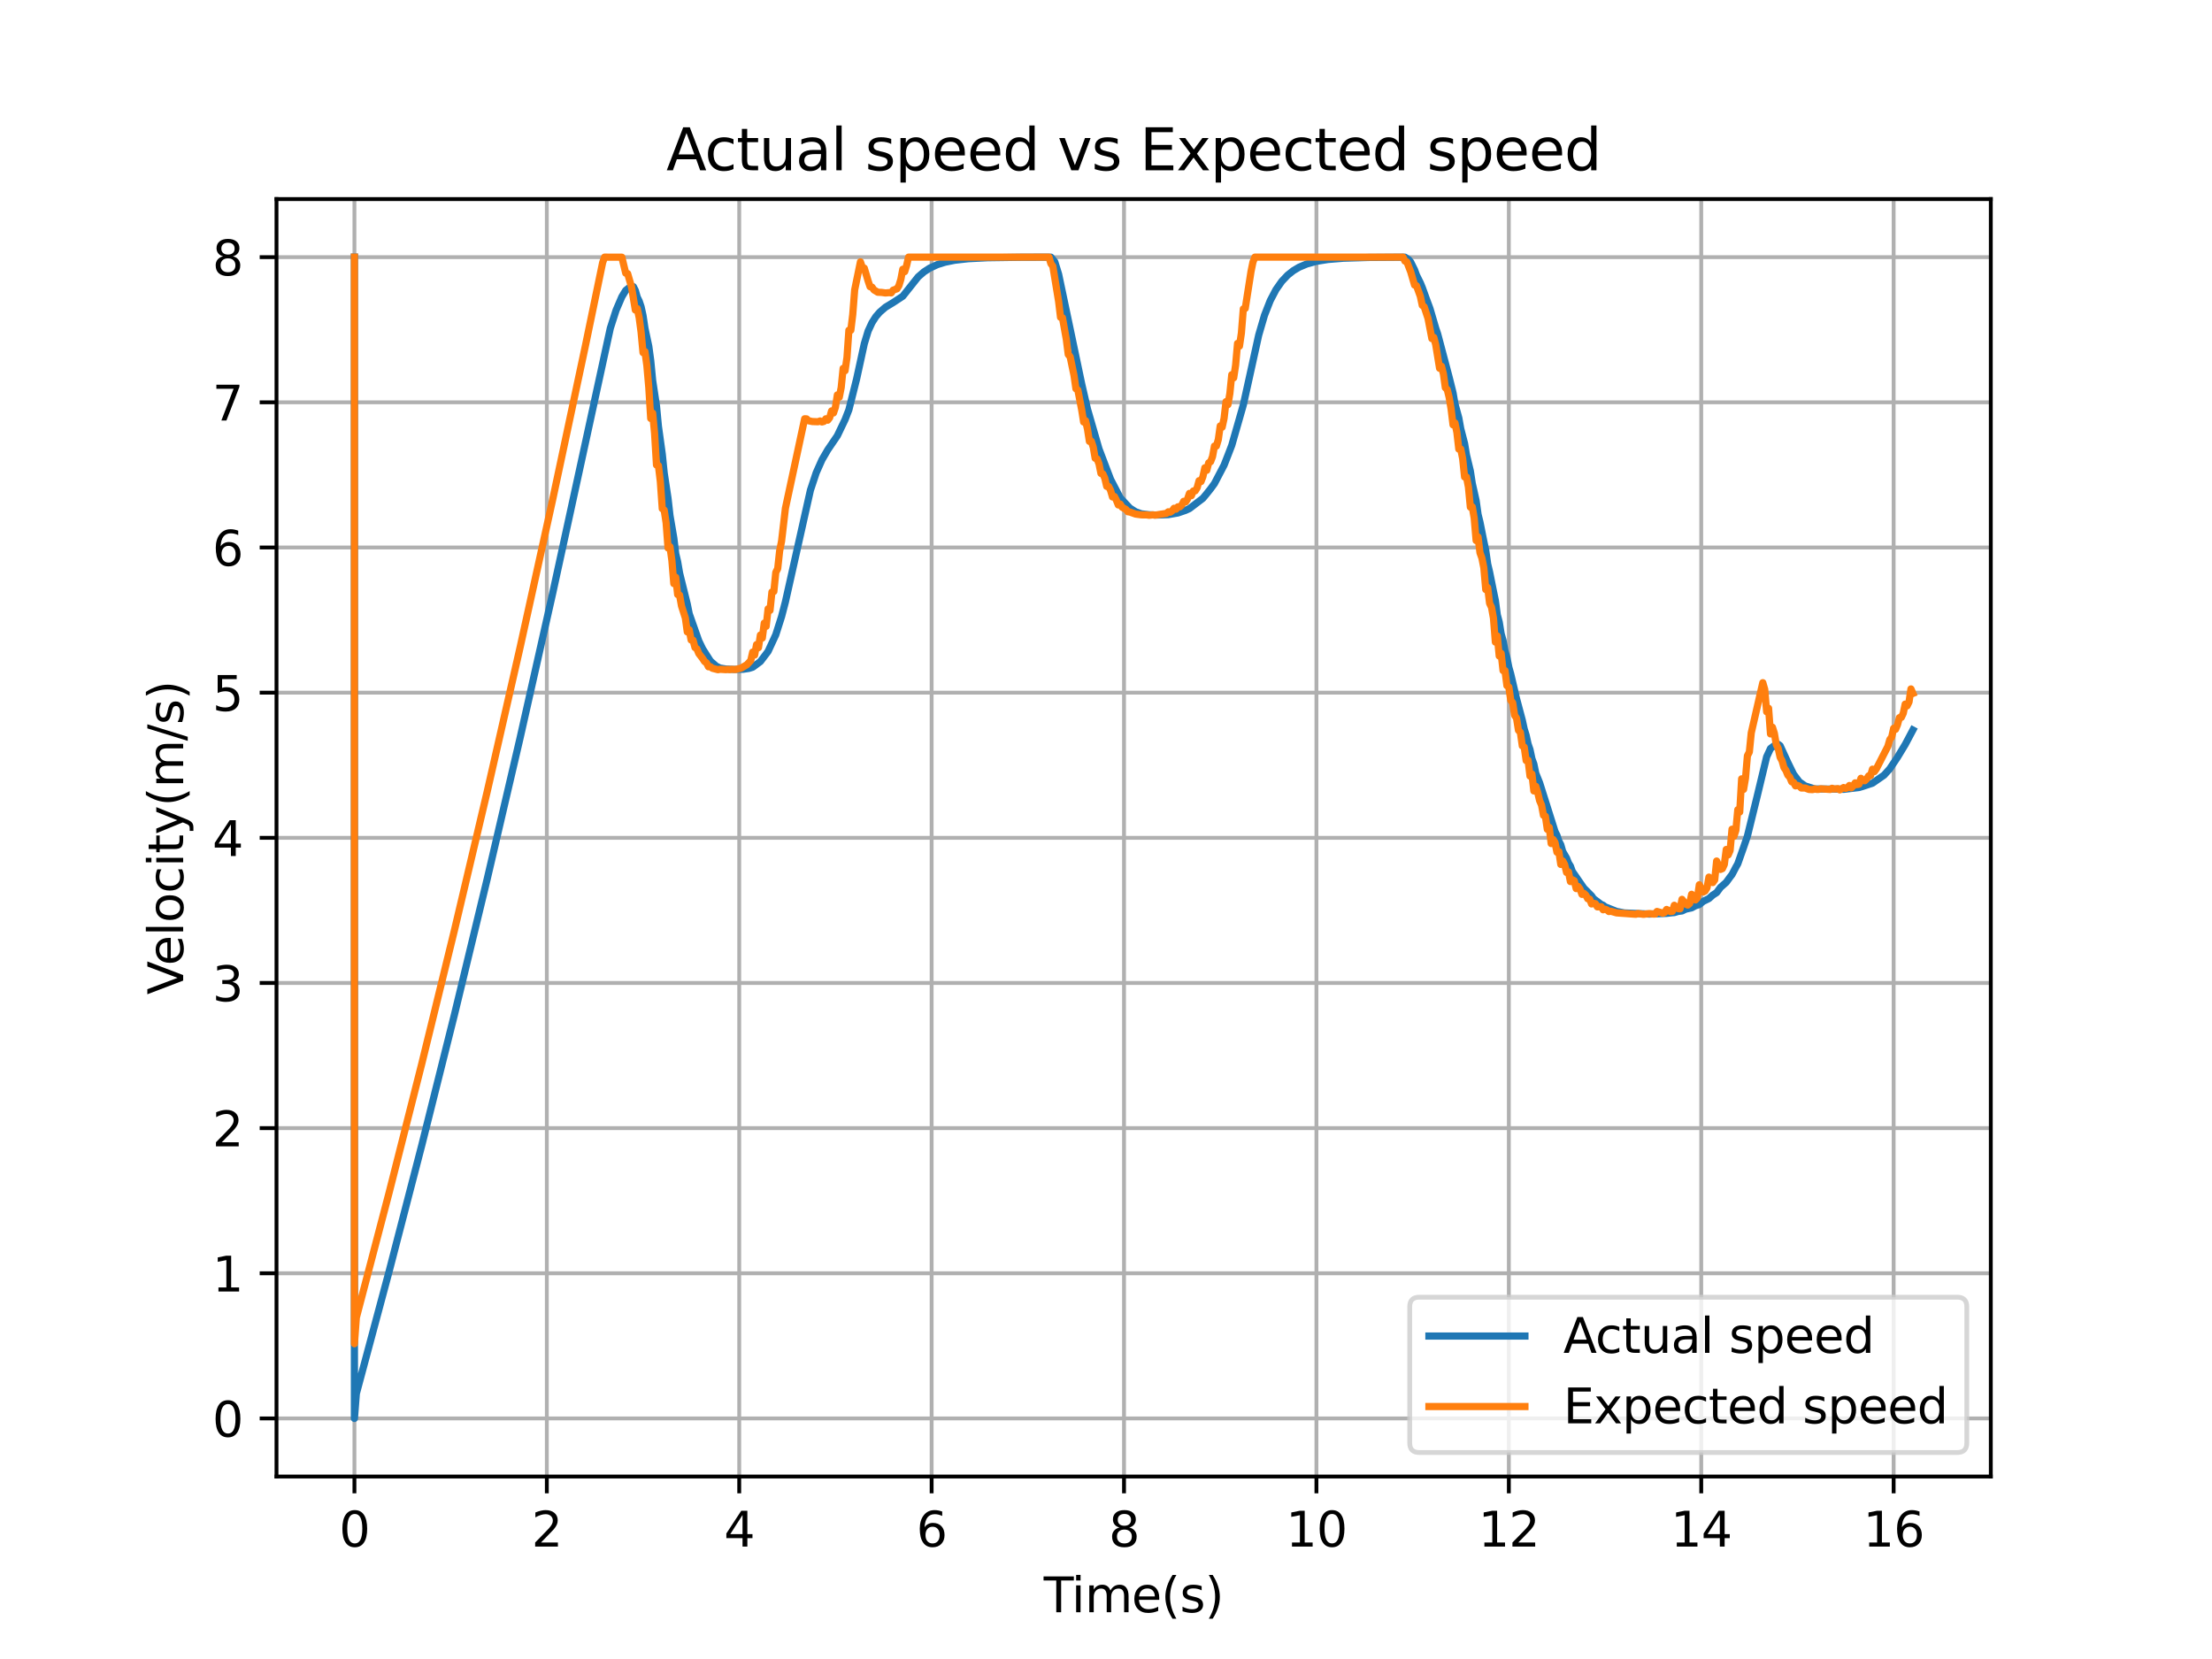 <?xml version="1.0" encoding="utf-8" standalone="no"?>
<!DOCTYPE svg PUBLIC "-//W3C//DTD SVG 1.1//EN"
  "http://www.w3.org/Graphics/SVG/1.1/DTD/svg11.dtd">
<svg xmlns:xlink="http://www.w3.org/1999/xlink" width="460.8pt" height="345.6pt" viewBox="0 0 460.8 345.6" xmlns="http://www.w3.org/2000/svg" version="1.1">
 <defs>
  <style type="text/css">*{stroke-linejoin: round; stroke-linecap: butt}</style>
 </defs>
 <g id="figure_1">
  <g id="patch_1">
   <path d="M 0 345.6 
L 460.8 345.6 
L 460.8 0 
L 0 0 
z
" style="fill: #ffffff"/>
  </g>
  <g id="axes_1">
   <g id="patch_2">
    <path d="M 57.6 307.584 
L 414.72 307.584 
L 414.72 41.472 
L 57.6 41.472 
z
" style="fill: #ffffff"/>
   </g>
   <g id="matplotlib.axis_1">
    <g id="xtick_1">
     <g id="line2d_1">
      <path d="M 73.833 307.584 
L 73.833 41.472 
" clip-path="url(#p4fc148e9f3)" style="fill: none; stroke: #b0b0b0; stroke-width: 0.8; stroke-linecap: square"/>
     </g>
     <g id="line2d_2">
      <defs>
       <path id="m2424026650" d="M 0 0 
L 0 3.5 
" style="stroke: #000000; stroke-width: 0.8"/>
      </defs>
      <g>
       <use xlink:href="#m2424026650" x="73.833" y="307.584" style="stroke: #000000; stroke-width: 0.8"/>
      </g>
     </g>
     <g id="text_1">
      <!-- 0 -->
      <g transform="translate(70.651 322.182) scale(0.1 -0.1)">
       <defs>
        <path id="DejaVuSans-30" d="M 2034 4250 
Q 1547 4250 1301 3770 
Q 1056 3291 1056 2328 
Q 1056 1369 1301 889 
Q 1547 409 2034 409 
Q 2525 409 2770 889 
Q 3016 1369 3016 2328 
Q 3016 3291 2770 3770 
Q 2525 4250 2034 4250 
z
M 2034 4750 
Q 2819 4750 3233 4129 
Q 3647 3509 3647 2328 
Q 3647 1150 3233 529 
Q 2819 -91 2034 -91 
Q 1250 -91 836 529 
Q 422 1150 422 2328 
Q 422 3509 836 4129 
Q 1250 4750 2034 4750 
z
" transform="scale(0.016)"/>
       </defs>
       <use xlink:href="#DejaVuSans-30"/>
      </g>
     </g>
    </g>
    <g id="xtick_2">
     <g id="line2d_3">
      <path d="M 113.914 307.584 
L 113.914 41.472 
" clip-path="url(#p4fc148e9f3)" style="fill: none; stroke: #b0b0b0; stroke-width: 0.8; stroke-linecap: square"/>
     </g>
     <g id="line2d_4">
      <g>
       <use xlink:href="#m2424026650" x="113.914" y="307.584" style="stroke: #000000; stroke-width: 0.8"/>
      </g>
     </g>
     <g id="text_2">
      <!-- 2 -->
      <g transform="translate(110.732 322.182) scale(0.1 -0.1)">
       <defs>
        <path id="DejaVuSans-32" d="M 1228 531 
L 3431 531 
L 3431 0 
L 469 0 
L 469 531 
Q 828 903 1448 1529 
Q 2069 2156 2228 2338 
Q 2531 2678 2651 2914 
Q 2772 3150 2772 3378 
Q 2772 3750 2511 3984 
Q 2250 4219 1831 4219 
Q 1534 4219 1204 4116 
Q 875 4013 500 3803 
L 500 4441 
Q 881 4594 1212 4672 
Q 1544 4750 1819 4750 
Q 2544 4750 2975 4387 
Q 3406 4025 3406 3419 
Q 3406 3131 3298 2873 
Q 3191 2616 2906 2266 
Q 2828 2175 2409 1742 
Q 1991 1309 1228 531 
z
" transform="scale(0.016)"/>
       </defs>
       <use xlink:href="#DejaVuSans-32"/>
      </g>
     </g>
    </g>
    <g id="xtick_3">
     <g id="line2d_5">
      <path d="M 153.994 307.584 
L 153.994 41.472 
" clip-path="url(#p4fc148e9f3)" style="fill: none; stroke: #b0b0b0; stroke-width: 0.8; stroke-linecap: square"/>
     </g>
     <g id="line2d_6">
      <g>
       <use xlink:href="#m2424026650" x="153.994" y="307.584" style="stroke: #000000; stroke-width: 0.8"/>
      </g>
     </g>
     <g id="text_3">
      <!-- 4 -->
      <g transform="translate(150.813 322.182) scale(0.1 -0.1)">
       <defs>
        <path id="DejaVuSans-34" d="M 2419 4116 
L 825 1625 
L 2419 1625 
L 2419 4116 
z
M 2253 4666 
L 3047 4666 
L 3047 1625 
L 3713 1625 
L 3713 1100 
L 3047 1100 
L 3047 0 
L 2419 0 
L 2419 1100 
L 313 1100 
L 313 1709 
L 2253 4666 
z
" transform="scale(0.016)"/>
       </defs>
       <use xlink:href="#DejaVuSans-34"/>
      </g>
     </g>
    </g>
    <g id="xtick_4">
     <g id="line2d_7">
      <path d="M 194.075 307.584 
L 194.075 41.472 
" clip-path="url(#p4fc148e9f3)" style="fill: none; stroke: #b0b0b0; stroke-width: 0.8; stroke-linecap: square"/>
     </g>
     <g id="line2d_8">
      <g>
       <use xlink:href="#m2424026650" x="194.075" y="307.584" style="stroke: #000000; stroke-width: 0.8"/>
      </g>
     </g>
     <g id="text_4">
      <!-- 6 -->
      <g transform="translate(190.894 322.182) scale(0.1 -0.1)">
       <defs>
        <path id="DejaVuSans-36" d="M 2113 2584 
Q 1688 2584 1439 2293 
Q 1191 2003 1191 1497 
Q 1191 994 1439 701 
Q 1688 409 2113 409 
Q 2538 409 2786 701 
Q 3034 994 3034 1497 
Q 3034 2003 2786 2293 
Q 2538 2584 2113 2584 
z
M 3366 4563 
L 3366 3988 
Q 3128 4100 2886 4159 
Q 2644 4219 2406 4219 
Q 1781 4219 1451 3797 
Q 1122 3375 1075 2522 
Q 1259 2794 1537 2939 
Q 1816 3084 2150 3084 
Q 2853 3084 3261 2657 
Q 3669 2231 3669 1497 
Q 3669 778 3244 343 
Q 2819 -91 2113 -91 
Q 1303 -91 875 529 
Q 447 1150 447 2328 
Q 447 3434 972 4092 
Q 1497 4750 2381 4750 
Q 2619 4750 2861 4703 
Q 3103 4656 3366 4563 
z
" transform="scale(0.016)"/>
       </defs>
       <use xlink:href="#DejaVuSans-36"/>
      </g>
     </g>
    </g>
    <g id="xtick_5">
     <g id="line2d_9">
      <path d="M 234.156 307.584 
L 234.156 41.472 
" clip-path="url(#p4fc148e9f3)" style="fill: none; stroke: #b0b0b0; stroke-width: 0.8; stroke-linecap: square"/>
     </g>
     <g id="line2d_10">
      <g>
       <use xlink:href="#m2424026650" x="234.156" y="307.584" style="stroke: #000000; stroke-width: 0.8"/>
      </g>
     </g>
     <g id="text_5">
      <!-- 8 -->
      <g transform="translate(230.975 322.182) scale(0.1 -0.1)">
       <defs>
        <path id="DejaVuSans-38" d="M 2034 2216 
Q 1584 2216 1326 1975 
Q 1069 1734 1069 1313 
Q 1069 891 1326 650 
Q 1584 409 2034 409 
Q 2484 409 2743 651 
Q 3003 894 3003 1313 
Q 3003 1734 2745 1975 
Q 2488 2216 2034 2216 
z
M 1403 2484 
Q 997 2584 770 2862 
Q 544 3141 544 3541 
Q 544 4100 942 4425 
Q 1341 4750 2034 4750 
Q 2731 4750 3128 4425 
Q 3525 4100 3525 3541 
Q 3525 3141 3298 2862 
Q 3072 2584 2669 2484 
Q 3125 2378 3379 2068 
Q 3634 1759 3634 1313 
Q 3634 634 3220 271 
Q 2806 -91 2034 -91 
Q 1263 -91 848 271 
Q 434 634 434 1313 
Q 434 1759 690 2068 
Q 947 2378 1403 2484 
z
M 1172 3481 
Q 1172 3119 1398 2916 
Q 1625 2713 2034 2713 
Q 2441 2713 2670 2916 
Q 2900 3119 2900 3481 
Q 2900 3844 2670 4047 
Q 2441 4250 2034 4250 
Q 1625 4250 1398 4047 
Q 1172 3844 1172 3481 
z
" transform="scale(0.016)"/>
       </defs>
       <use xlink:href="#DejaVuSans-38"/>
      </g>
     </g>
    </g>
    <g id="xtick_6">
     <g id="line2d_11">
      <path d="M 274.237 307.584 
L 274.237 41.472 
" clip-path="url(#p4fc148e9f3)" style="fill: none; stroke: #b0b0b0; stroke-width: 0.8; stroke-linecap: square"/>
     </g>
     <g id="line2d_12">
      <g>
       <use xlink:href="#m2424026650" x="274.237" y="307.584" style="stroke: #000000; stroke-width: 0.8"/>
      </g>
     </g>
     <g id="text_6">
      <!-- 10 -->
      <g transform="translate(267.874 322.182) scale(0.1 -0.1)">
       <defs>
        <path id="DejaVuSans-31" d="M 794 531 
L 1825 531 
L 1825 4091 
L 703 3866 
L 703 4441 
L 1819 4666 
L 2450 4666 
L 2450 531 
L 3481 531 
L 3481 0 
L 794 0 
L 794 531 
z
" transform="scale(0.016)"/>
       </defs>
       <use xlink:href="#DejaVuSans-31"/>
       <use xlink:href="#DejaVuSans-30" x="63.623"/>
      </g>
     </g>
    </g>
    <g id="xtick_7">
     <g id="line2d_13">
      <path d="M 314.318 307.584 
L 314.318 41.472 
" clip-path="url(#p4fc148e9f3)" style="fill: none; stroke: #b0b0b0; stroke-width: 0.8; stroke-linecap: square"/>
     </g>
     <g id="line2d_14">
      <g>
       <use xlink:href="#m2424026650" x="314.318" y="307.584" style="stroke: #000000; stroke-width: 0.8"/>
      </g>
     </g>
     <g id="text_7">
      <!-- 12 -->
      <g transform="translate(307.955 322.182) scale(0.1 -0.1)">
       <use xlink:href="#DejaVuSans-31"/>
       <use xlink:href="#DejaVuSans-32" x="63.623"/>
      </g>
     </g>
    </g>
    <g id="xtick_8">
     <g id="line2d_15">
      <path d="M 354.398 307.584 
L 354.398 41.472 
" clip-path="url(#p4fc148e9f3)" style="fill: none; stroke: #b0b0b0; stroke-width: 0.8; stroke-linecap: square"/>
     </g>
     <g id="line2d_16">
      <g>
       <use xlink:href="#m2424026650" x="354.398" y="307.584" style="stroke: #000000; stroke-width: 0.8"/>
      </g>
     </g>
     <g id="text_8">
      <!-- 14 -->
      <g transform="translate(348.036 322.182) scale(0.1 -0.1)">
       <use xlink:href="#DejaVuSans-31"/>
       <use xlink:href="#DejaVuSans-34" x="63.623"/>
      </g>
     </g>
    </g>
    <g id="xtick_9">
     <g id="line2d_17">
      <path d="M 394.479 307.584 
L 394.479 41.472 
" clip-path="url(#p4fc148e9f3)" style="fill: none; stroke: #b0b0b0; stroke-width: 0.8; stroke-linecap: square"/>
     </g>
     <g id="line2d_18">
      <g>
       <use xlink:href="#m2424026650" x="394.479" y="307.584" style="stroke: #000000; stroke-width: 0.8"/>
      </g>
     </g>
     <g id="text_9">
      <!-- 16 -->
      <g transform="translate(388.117 322.182) scale(0.1 -0.1)">
       <use xlink:href="#DejaVuSans-31"/>
       <use xlink:href="#DejaVuSans-36" x="63.623"/>
      </g>
     </g>
    </g>
    <g id="text_10">
     <!-- Time(s) -->
     <g transform="translate(217.42 335.861) scale(0.1 -0.1)">
      <defs>
       <path id="DejaVuSans-54" d="M -19 4666 
L 3928 4666 
L 3928 4134 
L 2272 4134 
L 2272 0 
L 1638 0 
L 1638 4134 
L -19 4134 
L -19 4666 
z
" transform="scale(0.016)"/>
       <path id="DejaVuSans-69" d="M 603 3500 
L 1178 3500 
L 1178 0 
L 603 0 
L 603 3500 
z
M 603 4863 
L 1178 4863 
L 1178 4134 
L 603 4134 
L 603 4863 
z
" transform="scale(0.016)"/>
       <path id="DejaVuSans-6d" d="M 3328 2828 
Q 3544 3216 3844 3400 
Q 4144 3584 4550 3584 
Q 5097 3584 5394 3201 
Q 5691 2819 5691 2113 
L 5691 0 
L 5113 0 
L 5113 2094 
Q 5113 2597 4934 2840 
Q 4756 3084 4391 3084 
Q 3944 3084 3684 2787 
Q 3425 2491 3425 1978 
L 3425 0 
L 2847 0 
L 2847 2094 
Q 2847 2600 2669 2842 
Q 2491 3084 2119 3084 
Q 1678 3084 1418 2786 
Q 1159 2488 1159 1978 
L 1159 0 
L 581 0 
L 581 3500 
L 1159 3500 
L 1159 2956 
Q 1356 3278 1631 3431 
Q 1906 3584 2284 3584 
Q 2666 3584 2933 3390 
Q 3200 3197 3328 2828 
z
" transform="scale(0.016)"/>
       <path id="DejaVuSans-65" d="M 3597 1894 
L 3597 1613 
L 953 1613 
Q 991 1019 1311 708 
Q 1631 397 2203 397 
Q 2534 397 2845 478 
Q 3156 559 3463 722 
L 3463 178 
Q 3153 47 2828 -22 
Q 2503 -91 2169 -91 
Q 1331 -91 842 396 
Q 353 884 353 1716 
Q 353 2575 817 3079 
Q 1281 3584 2069 3584 
Q 2775 3584 3186 3129 
Q 3597 2675 3597 1894 
z
M 3022 2063 
Q 3016 2534 2758 2815 
Q 2500 3097 2075 3097 
Q 1594 3097 1305 2825 
Q 1016 2553 972 2059 
L 3022 2063 
z
" transform="scale(0.016)"/>
       <path id="DejaVuSans-28" d="M 1984 4856 
Q 1566 4138 1362 3434 
Q 1159 2731 1159 2009 
Q 1159 1288 1364 580 
Q 1569 -128 1984 -844 
L 1484 -844 
Q 1016 -109 783 600 
Q 550 1309 550 2009 
Q 550 2706 781 3412 
Q 1013 4119 1484 4856 
L 1984 4856 
z
" transform="scale(0.016)"/>
       <path id="DejaVuSans-73" d="M 2834 3397 
L 2834 2853 
Q 2591 2978 2328 3040 
Q 2066 3103 1784 3103 
Q 1356 3103 1142 2972 
Q 928 2841 928 2578 
Q 928 2378 1081 2264 
Q 1234 2150 1697 2047 
L 1894 2003 
Q 2506 1872 2764 1633 
Q 3022 1394 3022 966 
Q 3022 478 2636 193 
Q 2250 -91 1575 -91 
Q 1294 -91 989 -36 
Q 684 19 347 128 
L 347 722 
Q 666 556 975 473 
Q 1284 391 1588 391 
Q 1994 391 2212 530 
Q 2431 669 2431 922 
Q 2431 1156 2273 1281 
Q 2116 1406 1581 1522 
L 1381 1569 
Q 847 1681 609 1914 
Q 372 2147 372 2553 
Q 372 3047 722 3315 
Q 1072 3584 1716 3584 
Q 2034 3584 2315 3537 
Q 2597 3491 2834 3397 
z
" transform="scale(0.016)"/>
       <path id="DejaVuSans-29" d="M 513 4856 
L 1013 4856 
Q 1481 4119 1714 3412 
Q 1947 2706 1947 2009 
Q 1947 1309 1714 600 
Q 1481 -109 1013 -844 
L 513 -844 
Q 928 -128 1133 580 
Q 1338 1288 1338 2009 
Q 1338 2731 1133 3434 
Q 928 4138 513 4856 
z
" transform="scale(0.016)"/>
      </defs>
      <use xlink:href="#DejaVuSans-54"/>
      <use xlink:href="#DejaVuSans-69" x="57.959"/>
      <use xlink:href="#DejaVuSans-6d" x="85.742"/>
      <use xlink:href="#DejaVuSans-65" x="183.154"/>
      <use xlink:href="#DejaVuSans-28" x="244.678"/>
      <use xlink:href="#DejaVuSans-73" x="283.691"/>
      <use xlink:href="#DejaVuSans-29" x="335.791"/>
     </g>
    </g>
   </g>
   <g id="matplotlib.axis_2">
    <g id="ytick_1">
     <g id="line2d_19">
      <path d="M 57.6 295.488 
L 414.72 295.488 
" clip-path="url(#p4fc148e9f3)" style="fill: none; stroke: #b0b0b0; stroke-width: 0.8; stroke-linecap: square"/>
     </g>
     <g id="line2d_20">
      <defs>
       <path id="m12edd93f9f" d="M 0 0 
L -3.5 0 
" style="stroke: #000000; stroke-width: 0.8"/>
      </defs>
      <g>
       <use xlink:href="#m12edd93f9f" x="57.6" y="295.488" style="stroke: #000000; stroke-width: 0.8"/>
      </g>
     </g>
     <g id="text_11">
      <!-- 0 -->
      <g transform="translate(44.237 299.287) scale(0.1 -0.1)">
       <use xlink:href="#DejaVuSans-30"/>
      </g>
     </g>
    </g>
    <g id="ytick_2">
     <g id="line2d_21">
      <path d="M 57.6 265.248 
L 414.72 265.248 
" clip-path="url(#p4fc148e9f3)" style="fill: none; stroke: #b0b0b0; stroke-width: 0.8; stroke-linecap: square"/>
     </g>
     <g id="line2d_22">
      <g>
       <use xlink:href="#m12edd93f9f" x="57.6" y="265.248" style="stroke: #000000; stroke-width: 0.8"/>
      </g>
     </g>
     <g id="text_12">
      <!-- 1 -->
      <g transform="translate(44.237 269.047) scale(0.1 -0.1)">
       <use xlink:href="#DejaVuSans-31"/>
      </g>
     </g>
    </g>
    <g id="ytick_3">
     <g id="line2d_23">
      <path d="M 57.6 235.008 
L 414.72 235.008 
" clip-path="url(#p4fc148e9f3)" style="fill: none; stroke: #b0b0b0; stroke-width: 0.8; stroke-linecap: square"/>
     </g>
     <g id="line2d_24">
      <g>
       <use xlink:href="#m12edd93f9f" x="57.6" y="235.008" style="stroke: #000000; stroke-width: 0.8"/>
      </g>
     </g>
     <g id="text_13">
      <!-- 2 -->
      <g transform="translate(44.237 238.807) scale(0.1 -0.1)">
       <use xlink:href="#DejaVuSans-32"/>
      </g>
     </g>
    </g>
    <g id="ytick_4">
     <g id="line2d_25">
      <path d="M 57.6 204.768 
L 414.72 204.768 
" clip-path="url(#p4fc148e9f3)" style="fill: none; stroke: #b0b0b0; stroke-width: 0.8; stroke-linecap: square"/>
     </g>
     <g id="line2d_26">
      <g>
       <use xlink:href="#m12edd93f9f" x="57.6" y="204.768" style="stroke: #000000; stroke-width: 0.8"/>
      </g>
     </g>
     <g id="text_14">
      <!-- 3 -->
      <g transform="translate(44.237 208.567) scale(0.1 -0.1)">
       <defs>
        <path id="DejaVuSans-33" d="M 2597 2516 
Q 3050 2419 3304 2112 
Q 3559 1806 3559 1356 
Q 3559 666 3084 287 
Q 2609 -91 1734 -91 
Q 1441 -91 1130 -33 
Q 819 25 488 141 
L 488 750 
Q 750 597 1062 519 
Q 1375 441 1716 441 
Q 2309 441 2620 675 
Q 2931 909 2931 1356 
Q 2931 1769 2642 2001 
Q 2353 2234 1838 2234 
L 1294 2234 
L 1294 2753 
L 1863 2753 
Q 2328 2753 2575 2939 
Q 2822 3125 2822 3475 
Q 2822 3834 2567 4026 
Q 2313 4219 1838 4219 
Q 1578 4219 1281 4162 
Q 984 4106 628 3988 
L 628 4550 
Q 988 4650 1302 4700 
Q 1616 4750 1894 4750 
Q 2613 4750 3031 4423 
Q 3450 4097 3450 3541 
Q 3450 3153 3228 2886 
Q 3006 2619 2597 2516 
z
" transform="scale(0.016)"/>
       </defs>
       <use xlink:href="#DejaVuSans-33"/>
      </g>
     </g>
    </g>
    <g id="ytick_5">
     <g id="line2d_27">
      <path d="M 57.6 174.528 
L 414.72 174.528 
" clip-path="url(#p4fc148e9f3)" style="fill: none; stroke: #b0b0b0; stroke-width: 0.8; stroke-linecap: square"/>
     </g>
     <g id="line2d_28">
      <g>
       <use xlink:href="#m12edd93f9f" x="57.6" y="174.528" style="stroke: #000000; stroke-width: 0.8"/>
      </g>
     </g>
     <g id="text_15">
      <!-- 4 -->
      <g transform="translate(44.237 178.327) scale(0.1 -0.1)">
       <use xlink:href="#DejaVuSans-34"/>
      </g>
     </g>
    </g>
    <g id="ytick_6">
     <g id="line2d_29">
      <path d="M 57.6 144.288 
L 414.72 144.288 
" clip-path="url(#p4fc148e9f3)" style="fill: none; stroke: #b0b0b0; stroke-width: 0.8; stroke-linecap: square"/>
     </g>
     <g id="line2d_30">
      <g>
       <use xlink:href="#m12edd93f9f" x="57.6" y="144.288" style="stroke: #000000; stroke-width: 0.8"/>
      </g>
     </g>
     <g id="text_16">
      <!-- 5 -->
      <g transform="translate(44.237 148.087) scale(0.1 -0.1)">
       <defs>
        <path id="DejaVuSans-35" d="M 691 4666 
L 3169 4666 
L 3169 4134 
L 1269 4134 
L 1269 2991 
Q 1406 3038 1543 3061 
Q 1681 3084 1819 3084 
Q 2600 3084 3056 2656 
Q 3513 2228 3513 1497 
Q 3513 744 3044 326 
Q 2575 -91 1722 -91 
Q 1428 -91 1123 -41 
Q 819 9 494 109 
L 494 744 
Q 775 591 1075 516 
Q 1375 441 1709 441 
Q 2250 441 2565 725 
Q 2881 1009 2881 1497 
Q 2881 1984 2565 2268 
Q 2250 2553 1709 2553 
Q 1456 2553 1204 2497 
Q 953 2441 691 2322 
L 691 4666 
z
" transform="scale(0.016)"/>
       </defs>
       <use xlink:href="#DejaVuSans-35"/>
      </g>
     </g>
    </g>
    <g id="ytick_7">
     <g id="line2d_31">
      <path d="M 57.6 114.048 
L 414.72 114.048 
" clip-path="url(#p4fc148e9f3)" style="fill: none; stroke: #b0b0b0; stroke-width: 0.8; stroke-linecap: square"/>
     </g>
     <g id="line2d_32">
      <g>
       <use xlink:href="#m12edd93f9f" x="57.6" y="114.048" style="stroke: #000000; stroke-width: 0.8"/>
      </g>
     </g>
     <g id="text_17">
      <!-- 6 -->
      <g transform="translate(44.237 117.847) scale(0.1 -0.1)">
       <use xlink:href="#DejaVuSans-36"/>
      </g>
     </g>
    </g>
    <g id="ytick_8">
     <g id="line2d_33">
      <path d="M 57.6 83.808 
L 414.72 83.808 
" clip-path="url(#p4fc148e9f3)" style="fill: none; stroke: #b0b0b0; stroke-width: 0.8; stroke-linecap: square"/>
     </g>
     <g id="line2d_34">
      <g>
       <use xlink:href="#m12edd93f9f" x="57.6" y="83.808" style="stroke: #000000; stroke-width: 0.8"/>
      </g>
     </g>
     <g id="text_18">
      <!-- 7 -->
      <g transform="translate(44.237 87.607) scale(0.1 -0.1)">
       <defs>
        <path id="DejaVuSans-37" d="M 525 4666 
L 3525 4666 
L 3525 4397 
L 1831 0 
L 1172 0 
L 2766 4134 
L 525 4134 
L 525 4666 
z
" transform="scale(0.016)"/>
       </defs>
       <use xlink:href="#DejaVuSans-37"/>
      </g>
     </g>
    </g>
    <g id="ytick_9">
     <g id="line2d_35">
      <path d="M 57.6 53.568 
L 414.72 53.568 
" clip-path="url(#p4fc148e9f3)" style="fill: none; stroke: #b0b0b0; stroke-width: 0.8; stroke-linecap: square"/>
     </g>
     <g id="line2d_36">
      <g>
       <use xlink:href="#m12edd93f9f" x="57.6" y="53.568" style="stroke: #000000; stroke-width: 0.8"/>
      </g>
     </g>
     <g id="text_19">
      <!-- 8 -->
      <g transform="translate(44.237 57.367) scale(0.1 -0.1)">
       <use xlink:href="#DejaVuSans-38"/>
      </g>
     </g>
    </g>
    <g id="text_20">
     <!-- Velocity(m/s) -->
     <g transform="translate(38.158 207.205) rotate(-90) scale(0.1 -0.1)">
      <defs>
       <path id="DejaVuSans-56" d="M 1831 0 
L 50 4666 
L 709 4666 
L 2188 738 
L 3669 4666 
L 4325 4666 
L 2547 0 
L 1831 0 
z
" transform="scale(0.016)"/>
       <path id="DejaVuSans-6c" d="M 603 4863 
L 1178 4863 
L 1178 0 
L 603 0 
L 603 4863 
z
" transform="scale(0.016)"/>
       <path id="DejaVuSans-6f" d="M 1959 3097 
Q 1497 3097 1228 2736 
Q 959 2375 959 1747 
Q 959 1119 1226 758 
Q 1494 397 1959 397 
Q 2419 397 2687 759 
Q 2956 1122 2956 1747 
Q 2956 2369 2687 2733 
Q 2419 3097 1959 3097 
z
M 1959 3584 
Q 2709 3584 3137 3096 
Q 3566 2609 3566 1747 
Q 3566 888 3137 398 
Q 2709 -91 1959 -91 
Q 1206 -91 779 398 
Q 353 888 353 1747 
Q 353 2609 779 3096 
Q 1206 3584 1959 3584 
z
" transform="scale(0.016)"/>
       <path id="DejaVuSans-63" d="M 3122 3366 
L 3122 2828 
Q 2878 2963 2633 3030 
Q 2388 3097 2138 3097 
Q 1578 3097 1268 2742 
Q 959 2388 959 1747 
Q 959 1106 1268 751 
Q 1578 397 2138 397 
Q 2388 397 2633 464 
Q 2878 531 3122 666 
L 3122 134 
Q 2881 22 2623 -34 
Q 2366 -91 2075 -91 
Q 1284 -91 818 406 
Q 353 903 353 1747 
Q 353 2603 823 3093 
Q 1294 3584 2113 3584 
Q 2378 3584 2631 3529 
Q 2884 3475 3122 3366 
z
" transform="scale(0.016)"/>
       <path id="DejaVuSans-74" d="M 1172 4494 
L 1172 3500 
L 2356 3500 
L 2356 3053 
L 1172 3053 
L 1172 1153 
Q 1172 725 1289 603 
Q 1406 481 1766 481 
L 2356 481 
L 2356 0 
L 1766 0 
Q 1100 0 847 248 
Q 594 497 594 1153 
L 594 3053 
L 172 3053 
L 172 3500 
L 594 3500 
L 594 4494 
L 1172 4494 
z
" transform="scale(0.016)"/>
       <path id="DejaVuSans-79" d="M 2059 -325 
Q 1816 -950 1584 -1140 
Q 1353 -1331 966 -1331 
L 506 -1331 
L 506 -850 
L 844 -850 
Q 1081 -850 1212 -737 
Q 1344 -625 1503 -206 
L 1606 56 
L 191 3500 
L 800 3500 
L 1894 763 
L 2988 3500 
L 3597 3500 
L 2059 -325 
z
" transform="scale(0.016)"/>
       <path id="DejaVuSans-2f" d="M 1625 4666 
L 2156 4666 
L 531 -594 
L 0 -594 
L 1625 4666 
z
" transform="scale(0.016)"/>
      </defs>
      <use xlink:href="#DejaVuSans-56"/>
      <use xlink:href="#DejaVuSans-65" x="60.658"/>
      <use xlink:href="#DejaVuSans-6c" x="122.182"/>
      <use xlink:href="#DejaVuSans-6f" x="149.965"/>
      <use xlink:href="#DejaVuSans-63" x="211.146"/>
      <use xlink:href="#DejaVuSans-69" x="266.127"/>
      <use xlink:href="#DejaVuSans-74" x="293.91"/>
      <use xlink:href="#DejaVuSans-79" x="333.119"/>
      <use xlink:href="#DejaVuSans-28" x="392.299"/>
      <use xlink:href="#DejaVuSans-6d" x="431.312"/>
      <use xlink:href="#DejaVuSans-2f" x="528.725"/>
      <use xlink:href="#DejaVuSans-73" x="562.416"/>
      <use xlink:href="#DejaVuSans-29" x="614.516"/>
     </g>
    </g>
   </g>
   <g id="line2d_37">
    <path d="M 73.833 53.568 
L 73.833 295.488 
L 74.234 290.312 
L 74.234 290.312 
L 81.047 264.899 
L 81.047 264.899 
L 87.861 238.584 
L 87.861 238.584 
L 94.675 211.337 
L 94.675 211.337 
L 101.488 183.124 
L 101.488 183.124 
L 108.302 153.91 
L 108.302 153.91 
L 115.116 123.661 
L 115.116 123.661 
L 121.93 92.339 
L 121.93 92.339 
L 127.14 68.372 
L 127.14 68.372 
L 128.343 64.62 
L 128.343 64.62 
L 129.545 61.818 
L 129.545 61.818 
L 130.347 60.5 
L 130.347 60.5 
L 131.148 59.871 
L 131.148 59.871 
L 131.549 59.722 
L 131.549 59.722 
L 131.95 59.727 
L 131.95 59.727 
L 132.351 60.514 
L 132.351 60.514 
L 132.752 61.914 
L 132.752 61.914 
L 133.152 62.73 
L 133.152 62.73 
L 133.553 63.918 
L 133.553 63.918 
L 133.954 65.74 
L 133.954 65.74 
L 134.355 68.397 
L 134.355 68.397 
L 135.156 72.164 
L 135.156 72.164 
L 135.557 75.111 
L 135.557 75.111 
L 135.958 79.263 
L 135.958 79.263 
L 136.76 84.577 
L 136.76 84.577 
L 137.16 88.808 
L 137.16 88.808 
L 137.962 94.613 
L 137.962 94.613 
L 138.363 98.524 
L 138.363 98.524 
L 139.164 103.843 
L 139.164 103.843 
L 139.565 107.392 
L 139.565 107.392 
L 140.367 112.084 
L 140.367 112.084 
L 140.768 115.352 
L 140.768 115.352 
L 141.168 117.042 
L 141.168 117.042 
L 141.569 119.389 
L 141.569 119.389 
L 143.173 125.858 
L 143.173 125.858 
L 143.573 127.847 
L 145.577 133.522 
L 145.577 133.522 
L 146.379 135.179 
L 146.379 135.179 
L 147.581 137.075 
L 147.581 137.075 
L 147.982 137.702 
L 147.982 137.702 
L 149.185 138.767 
L 149.185 138.767 
L 149.986 139.16 
L 149.986 139.16 
L 151.189 139.368 
L 151.189 139.368 
L 152.792 139.449 
L 152.792 139.449 
L 154.796 139.421 
L 154.796 139.421 
L 155.998 139.242 
L 155.998 139.242 
L 156.8 138.994 
L 156.8 138.994 
L 158.403 137.807 
L 158.403 137.807 
L 160.006 135.696 
L 160.006 135.696 
L 161.61 132.228 
L 161.61 132.228 
L 162.812 128.454 
L 162.812 128.454 
L 163.614 125.376 
L 163.614 125.376 
L 168.824 102.12 
L 168.824 102.12 
L 170.027 98.492 
L 170.027 98.492 
L 171.229 95.785 
L 171.229 95.785 
L 172.432 93.716 
L 172.432 93.716 
L 174.436 90.769 
L 174.436 90.769 
L 176.039 87.418 
L 176.039 87.418 
L 176.84 85.358 
L 176.84 85.358 
L 178.444 78.956 
L 178.444 78.956 
L 180.047 71.607 
L 180.047 71.607 
L 180.848 68.957 
L 180.848 68.957 
L 181.65 67.222 
L 181.65 67.222 
L 182.452 65.963 
L 182.452 65.963 
L 183.253 65.042 
L 183.253 65.042 
L 184.456 64 
L 184.456 64 
L 186.059 63.029 
L 186.059 63.029 
L 188.063 61.715 
L 188.063 61.715 
L 191.269 57.678 
L 191.269 57.678 
L 192.472 56.637 
L 192.472 56.637 
L 193.674 55.859 
L 193.674 55.859 
L 195.278 55.119 
L 195.278 55.119 
L 196.881 54.619 
L 196.881 54.619 
L 198.885 54.213 
L 198.885 54.213 
L 201.691 53.894 
L 201.691 53.894 
L 205.699 53.691 
L 205.699 53.691 
L 212.913 53.589 
L 212.913 53.589 
L 218.925 53.573 
L 218.925 53.573 
L 219.727 54.527 
L 219.727 54.527 
L 220.528 57.12 
L 220.528 57.12 
L 225.338 79.992 
L 225.338 79.992 
L 226.541 85.211 
L 226.541 85.211 
L 228.945 93.532 
L 228.945 93.532 
L 231.35 99.839 
L 231.35 99.839 
L 233.354 103.696 
L 233.354 103.696 
L 235.358 105.841 
L 235.358 105.841 
L 236.561 106.612 
L 236.561 106.612 
L 237.763 107.035 
L 237.763 107.035 
L 239.366 107.23 
L 239.366 107.23 
L 240.97 107.292 
L 240.97 107.292 
L 243.375 107.21 
L 243.375 107.21 
L 245.379 106.859 
L 245.379 106.859 
L 246.982 106.31 
L 246.982 106.31 
L 247.783 105.945 
L 247.783 105.945 
L 250.589 103.801 
L 250.589 103.801 
L 251.391 102.831 
L 251.391 102.831 
L 252.192 101.826 
L 252.192 101.826 
L 252.994 100.727 
L 252.994 100.727 
L 254.998 96.895 
L 254.998 96.895 
L 255.8 94.846 
L 255.8 94.846 
L 256.601 92.763 
L 256.601 92.763 
L 259.006 84.348 
L 259.006 84.348 
L 262.213 69.796 
L 262.213 69.796 
L 263.415 65.683 
L 263.415 65.683 
L 264.617 62.612 
L 264.617 62.612 
L 265.82 60.32 
L 265.82 60.32 
L 267.022 58.609 
L 267.022 58.609 
L 268.225 57.331 
L 268.225 57.331 
L 269.427 56.377 
L 269.427 56.377 
L 270.629 55.665 
L 270.629 55.665 
L 272.233 54.988 
L 272.233 54.988 
L 274.237 54.441 
L 274.237 54.441 
L 276.642 54.054 
L 276.642 54.054 
L 279.848 53.791 
L 279.848 53.791 
L 285.059 53.631 
L 285.059 53.631 
L 292.674 53.578 
L 292.674 53.578 
L 293.476 54.1 
L 293.476 54.1 
L 293.876 54.609 
L 293.876 54.609 
L 294.678 56.222 
L 294.678 56.222 
L 295.079 57.312 
L 295.079 57.312 
L 295.88 58.927 
L 295.88 58.927 
L 296.281 59.892 
L 296.281 59.892 
L 297.083 62.113 
L 297.083 62.113 
L 297.884 64.269 
L 297.884 64.269 
L 299.087 68.375 
L 299.087 68.375 
L 299.488 69.555 
L 299.488 69.555 
L 301.893 78.62 
L 301.893 78.62 
L 302.694 81.838 
L 302.694 81.838 
L 303.095 84.134 
L 303.095 84.134 
L 303.897 87.076 
L 303.897 87.076 
L 304.297 89.306 
L 304.297 89.306 
L 305.099 92.41 
L 305.099 92.41 
L 305.5 94.803 
L 305.5 94.803 
L 306.301 98.13 
L 306.301 98.13 
L 306.702 100.718 
L 307.504 104.304 
L 307.504 104.304 
L 307.905 107.163 
L 307.905 107.163 
L 308.305 108.776 
L 308.305 108.776 
L 309.107 112.786 
L 309.107 112.786 
L 309.508 114.673 
L 309.508 114.673 
L 309.909 117.477 
L 309.909 117.477 
L 310.309 119.172 
L 310.309 119.172 
L 311.111 123.17 
L 311.111 123.17 
L 311.512 125.095 
L 311.512 125.095 
L 311.913 128.076 
L 311.913 128.076 
L 312.314 129.593 
L 312.314 129.593 
L 312.714 132.025 
L 312.714 132.025 
L 313.115 133.429 
L 313.115 133.429 
L 313.516 135.589 
L 313.516 135.589 
L 313.917 137.001 
L 313.917 137.001 
L 314.318 139.012 
L 314.318 139.012 
L 314.718 140.428 
L 314.718 140.428 
L 315.921 145.539 
L 315.921 145.539 
L 317.123 150.053 
L 317.123 150.053 
L 317.524 151.888 
L 317.524 151.888 
L 317.925 153.179 
L 317.925 153.179 
L 318.326 154.991 
L 318.326 154.991 
L 318.726 156.157 
L 318.726 156.157 
L 319.127 158.058 
L 319.127 158.058 
L 319.528 159.153 
L 319.528 159.153 
L 319.929 161.085 
L 319.929 161.085 
L 320.731 163.079 
L 320.731 163.079 
L 323.937 173.223 
L 323.937 173.223 
L 324.338 174.01 
L 324.739 175.221 
L 324.739 175.221 
L 325.139 175.975 
L 325.139 175.975 
L 325.54 177.387 
L 325.54 177.387 
L 326.342 178.763 
L 326.342 178.763 
L 326.743 179.792 
L 326.743 179.792 
L 327.143 180.423 
L 327.143 180.423 
L 327.544 181.532 
L 327.544 181.532 
L 329.949 185.013 
L 329.949 185.013 
L 331.552 186.622 
L 331.552 186.622 
L 331.953 187.204 
L 331.953 187.204 
L 333.556 188.41 
L 333.556 188.41 
L 333.957 188.573 
L 333.957 188.573 
L 334.358 188.9 
L 334.358 188.9 
L 336.763 189.867 
L 336.763 189.867 
L 338.366 190.178 
L 338.366 190.178 
L 343.577 190.416 
L 343.577 190.416 
L 347.184 190.276 
L 347.184 190.276 
L 348.386 190.132 
L 348.386 190.132 
L 348.787 190.106 
L 348.787 190.106 
L 349.589 189.864 
L 349.589 189.864 
L 350.39 189.765 
L 350.39 189.765 
L 351.192 189.383 
L 351.192 189.383 
L 352.394 189.123 
L 352.394 189.123 
L 353.196 188.686 
L 353.196 188.686 
L 353.998 188.431 
L 353.998 188.431 
L 354.799 187.775 
L 354.799 187.775 
L 356.002 187.181 
L 356.002 187.181 
L 356.803 186.461 
L 356.803 186.461 
L 357.605 185.948 
L 357.605 185.948 
L 358.406 184.863 
L 358.406 184.863 
L 359.609 183.803 
L 359.609 183.803 
L 360.411 182.697 
L 360.411 182.697 
L 360.811 182.185 
L 360.811 182.185 
L 361.613 180.651 
L 361.613 180.651 
L 362.014 179.937 
L 362.014 179.937 
L 363.216 176.527 
L 363.216 176.527 
L 364.018 174.172 
L 364.018 174.172 
L 366.022 165.997 
L 366.022 165.997 
L 368.026 157.655 
L 368.026 157.655 
L 368.827 155.927 
L 368.827 155.927 
L 370.03 155.026 
L 370.03 155.026 
L 370.431 155.052 
L 370.431 155.052 
L 370.832 155.346 
L 370.832 155.346 
L 372.435 158.838 
L 372.435 158.838 
L 373.637 161.298 
L 373.637 161.298 
L 374.84 162.89 
L 374.84 162.89 
L 376.042 163.728 
L 376.042 163.728 
L 378.046 164.352 
L 378.046 164.352 
L 383.257 164.391 
L 383.257 164.391 
L 384.058 164.434 
L 384.058 164.434 
L 387.265 164.055 
L 387.265 164.055 
L 388.066 163.819 
L 388.066 163.819 
L 390.07 163.15 
L 390.07 163.15 
L 392.475 161.482 
L 392.475 161.482 
L 393.678 160.152 
L 393.678 160.152 
L 395.281 157.752 
L 395.281 157.752 
L 396.884 155.102 
L 396.884 155.102 
L 398.487 152.08 
L 398.487 152.08 
" clip-path="url(#p4fc148e9f3)" style="fill: none; stroke: #1f77b4; stroke-width: 1.5; stroke-linecap: square"/>
   </g>
   <g id="line2d_38">
    <path d="M 73.833 53.568 
L 73.833 279.92 
L 74.234 274.472 
L 74.234 274.472 
L 81.047 248.498 
L 81.047 248.498 
L 87.861 221.602 
L 87.861 221.602 
L 94.675 193.753 
L 94.675 193.753 
L 101.488 164.916 
L 101.488 164.916 
L 108.302 135.057 
L 108.302 135.057 
L 115.116 104.139 
L 115.116 104.139 
L 121.93 72.124 
L 121.93 72.124 
L 125.537 54.719 
L 125.537 54.719 
L 125.938 53.568 
L 125.938 53.568 
L 129.545 53.582 
L 129.545 53.582 
L 130.347 56.9 
L 130.347 56.9 
L 130.747 56.995 
L 131.549 59.736 
L 131.549 59.736 
L 132.351 64.583 
L 132.351 64.583 
L 132.752 64.284 
L 132.752 64.284 
L 133.152 66.182 
L 133.152 66.182 
L 133.553 69.21 
L 133.553 69.21 
L 133.954 73.459 
L 133.954 73.459 
L 134.355 73.235 
L 134.355 73.235 
L 134.756 76.169 
L 134.756 76.169 
L 135.156 80.724 
L 135.156 80.724 
L 135.557 87.174 
L 135.557 87.174 
L 135.958 86.057 
L 136.359 90.246 
L 136.359 90.246 
L 136.76 96.868 
L 137.16 96.987 
L 137.16 96.987 
L 137.561 100.309 
L 137.561 100.309 
L 137.962 105.973 
L 137.962 105.973 
L 138.363 106.258 
L 138.363 106.258 
L 138.764 108.903 
L 138.764 108.903 
L 139.164 114.155 
L 139.164 114.155 
L 139.565 113.886 
L 139.565 113.886 
L 139.966 116.764 
L 139.966 116.764 
L 140.367 121.576 
L 140.367 121.576 
L 140.768 120.261 
L 140.768 120.261 
L 141.168 123.86 
L 141.168 123.86 
L 141.569 123.973 
L 141.569 123.973 
L 141.97 126.231 
L 141.97 126.231 
L 142.772 128.74 
L 142.772 128.74 
L 143.173 131.636 
L 143.173 131.636 
L 143.573 131.196 
L 143.573 131.196 
L 143.974 133.331 
L 143.974 133.331 
L 144.375 133.371 
L 144.776 134.893 
L 144.776 134.893 
L 145.177 135.17 
L 145.177 135.17 
L 145.577 136.147 
L 146.379 137.193 
L 146.379 137.193 
L 146.78 137.817 
L 146.78 137.817 
L 147.181 138.09 
L 147.581 138.898 
L 147.581 138.898 
L 147.982 138.886 
L 148.383 139.207 
L 148.383 139.207 
L 149.585 139.515 
L 149.585 139.515 
L 149.986 139.427 
L 151.189 139.499 
L 151.189 139.499 
L 151.589 139.444 
L 151.589 139.444 
L 151.99 139.503 
L 151.99 139.503 
L 152.391 139.432 
L 152.391 139.432 
L 153.193 139.476 
L 153.193 139.476 
L 154.395 139.177 
L 154.395 139.177 
L 155.598 138.463 
L 155.598 138.463 
L 156.399 137.603 
L 156.399 137.603 
L 156.8 135.837 
L 156.8 135.837 
L 157.201 136.462 
L 157.201 136.462 
L 157.602 134.277 
L 157.602 134.277 
L 158.002 134.924 
L 158.002 134.924 
L 158.403 132.29 
L 158.403 132.29 
L 158.804 132.92 
L 158.804 132.92 
L 159.205 129.802 
L 159.205 129.802 
L 159.606 130.475 
L 159.606 130.475 
L 160.006 126.829 
L 160.006 126.829 
L 160.407 127.156 
L 160.407 127.156 
L 160.808 123.323 
L 160.808 123.323 
L 161.209 123.216 
L 161.209 123.216 
L 161.61 119.241 
L 161.61 119.241 
L 162.011 118.446 
L 162.011 118.446 
L 162.411 114.767 
L 162.411 114.767 
L 162.812 112.751 
L 162.812 112.751 
L 163.614 105.891 
L 163.614 105.891 
L 167.622 87.242 
L 167.622 87.242 
L 168.023 87.259 
L 168.023 87.259 
L 168.423 87.648 
L 168.423 87.648 
L 169.225 87.815 
L 169.225 87.815 
L 170.427 87.858 
L 170.427 87.858 
L 170.828 87.693 
L 170.828 87.693 
L 171.229 87.902 
L 171.229 87.902 
L 171.63 87.789 
L 171.63 87.789 
L 172.031 87.244 
L 172.031 87.244 
L 172.432 87.53 
L 172.432 87.53 
L 172.832 87.015 
L 173.233 85.6 
L 173.233 85.6 
L 173.634 86.022 
L 173.634 86.022 
L 174.035 84.824 
L 174.035 84.824 
L 174.436 82.265 
L 174.436 82.265 
L 174.836 82.749 
L 174.836 82.749 
L 175.237 80.715 
L 175.237 80.715 
L 175.638 76.74 
L 175.638 76.74 
L 176.039 77.233 
L 176.44 74.472 
L 176.44 74.472 
L 176.84 68.791 
L 176.84 68.791 
L 177.241 68.804 
L 177.241 68.804 
L 177.642 65.511 
L 177.642 65.511 
L 178.043 60.388 
L 178.043 60.388 
L 179.245 54.549 
L 179.245 54.549 
L 179.646 55.731 
L 179.646 55.731 
L 180.047 55.857 
L 180.848 58.538 
L 180.848 58.538 
L 181.249 59.722 
L 181.249 59.722 
L 181.65 59.81 
L 181.65 59.81 
L 182.051 60.389 
L 182.051 60.389 
L 182.853 60.877 
L 182.853 60.877 
L 183.654 60.916 
L 183.654 60.916 
L 184.456 61.029 
L 184.456 61.029 
L 185.257 60.96 
L 185.257 60.96 
L 185.658 61.014 
L 185.658 61.014 
L 186.059 60.444 
L 186.059 60.444 
L 186.861 60.161 
L 186.861 60.161 
L 187.261 59.497 
L 187.261 59.497 
L 187.662 58.194 
L 187.662 58.194 
L 188.063 56.093 
L 188.063 56.093 
L 188.464 56.591 
L 188.865 55.3 
L 188.865 55.3 
L 189.265 53.568 
L 189.265 53.568 
L 218.524 53.568 
L 218.524 53.568 
L 218.925 54.92 
L 218.925 54.92 
L 219.326 55.462 
L 219.326 55.462 
L 220.528 62.784 
L 220.528 62.784 
L 220.929 66.109 
L 220.929 66.109 
L 221.33 66.195 
L 221.33 66.195 
L 222.132 70.691 
L 222.132 70.691 
L 222.533 73.838 
L 222.533 73.838 
L 222.933 74.338 
L 222.933 74.338 
L 223.735 78.205 
L 223.735 78.205 
L 224.136 80.986 
L 224.136 80.986 
L 224.537 81.258 
L 224.537 81.258 
L 225.338 85.389 
L 225.338 85.389 
L 225.739 87.912 
L 226.14 87.64 
L 226.14 87.64 
L 226.541 89.38 
L 226.541 89.38 
L 226.941 91.945 
L 226.941 91.945 
L 227.342 91.932 
L 227.342 91.932 
L 227.743 93.166 
L 228.144 95.467 
L 228.144 95.467 
L 228.545 95.592 
L 228.545 95.592 
L 228.945 96.649 
L 228.945 96.649 
L 229.346 98.619 
L 229.346 98.619 
L 229.747 98.733 
L 229.747 98.733 
L 230.148 99.611 
L 230.148 99.611 
L 230.549 101.324 
L 230.549 101.324 
L 230.949 101.344 
L 231.35 102.15 
L 231.35 102.15 
L 231.751 103.524 
L 231.751 103.524 
L 232.152 103.428 
L 232.152 103.428 
L 232.553 104.182 
L 232.553 104.182 
L 232.954 105.186 
L 232.954 105.186 
L 233.354 105.01 
L 233.354 105.01 
L 233.755 105.668 
L 233.755 105.668 
L 234.557 106.122 
L 234.557 106.122 
L 234.958 106.609 
L 234.958 106.609 
L 235.358 106.664 
L 235.358 106.664 
L 236.561 107.091 
L 236.561 107.091 
L 237.763 107.253 
L 237.763 107.253 
L 238.966 107.269 
L 238.966 107.269 
L 239.366 107.344 
L 239.366 107.344 
L 240.168 107.247 
L 240.168 107.247 
L 240.569 107.321 
L 240.569 107.321 
L 242.974 106.947 
L 242.974 106.947 
L 243.375 106.618 
L 243.375 106.618 
L 243.775 106.698 
L 244.176 106.42 
L 244.176 106.42 
L 244.577 105.882 
L 244.577 105.882 
L 244.978 106.075 
L 244.978 106.075 
L 245.379 105.581 
L 245.379 105.581 
L 245.779 105.583 
L 245.779 105.583 
L 246.18 105.226 
L 246.18 105.226 
L 246.581 104.43 
L 246.581 104.43 
L 246.982 104.566 
L 247.383 103.961 
L 247.383 103.961 
L 247.783 102.78 
L 247.783 102.78 
L 248.184 103.261 
L 248.184 103.261 
L 248.585 102.29 
L 248.585 102.29 
L 248.986 102.249 
L 248.986 102.249 
L 249.387 101.606 
L 249.387 101.606 
L 249.787 100.14 
L 249.787 100.14 
L 250.188 100.33 
L 250.188 100.33 
L 250.589 99.291 
L 250.589 99.291 
L 250.99 97.447 
L 250.99 97.447 
L 251.391 97.974 
L 251.391 97.974 
L 251.792 96.417 
L 252.192 96.174 
L 252.192 96.174 
L 252.593 95.108 
L 252.593 95.108 
L 252.994 92.919 
L 252.994 92.919 
L 253.395 92.922 
L 253.796 91.572 
L 253.796 91.572 
L 254.196 88.727 
L 254.196 88.727 
L 254.597 88.992 
L 254.597 88.992 
L 254.998 87.143 
L 254.998 87.143 
L 255.399 83.671 
L 255.399 83.671 
L 255.8 84.294 
L 255.8 84.294 
L 256.2 81.976 
L 256.2 81.976 
L 256.601 78.05 
L 256.601 78.05 
L 257.002 78.709 
L 257.002 78.709 
L 257.403 76.046 
L 257.403 76.046 
L 257.804 71.531 
L 257.804 71.531 
L 258.204 72.107 
L 258.204 72.107 
L 258.605 69.375 
L 258.605 69.375 
L 259.006 64.348 
L 259.006 64.348 
L 259.407 64.249 
L 259.407 64.249 
L 260.609 56.557 
L 260.609 56.557 
L 261.01 54.607 
L 261.01 54.607 
L 261.411 53.568 
L 261.411 53.568 
L 292.273 53.568 
L 292.273 53.568 
L 292.674 54.395 
L 292.674 54.395 
L 293.075 54.559 
L 293.075 54.559 
L 293.876 56.632 
L 293.876 56.632 
L 294.678 59.389 
L 294.678 59.389 
L 295.079 59.527 
L 295.079 59.527 
L 295.88 61.731 
L 295.88 61.731 
L 296.281 63.607 
L 296.281 63.607 
L 296.682 63.907 
L 296.682 63.907 
L 297.484 66.343 
L 297.484 66.343 
L 298.285 70.536 
L 298.285 70.536 
L 298.686 70.285 
L 298.686 70.285 
L 299.087 71.803 
L 299.087 71.803 
L 299.888 76.72 
L 299.888 76.72 
L 300.289 76.298 
L 300.289 76.298 
L 300.69 77.903 
L 300.69 77.903 
L 301.091 80.767 
L 301.091 80.767 
L 301.492 81.167 
L 301.492 81.167 
L 301.893 82.825 
L 301.893 82.825 
L 302.293 85.212 
L 302.293 85.212 
L 302.694 88.508 
L 302.694 88.508 
L 303.095 88.101 
L 303.095 88.101 
L 303.496 90.079 
L 303.496 90.079 
L 303.897 93.553 
L 303.897 93.553 
L 304.297 93.537 
L 304.297 93.537 
L 304.698 95.549 
L 304.698 95.549 
L 305.099 99.363 
L 305.099 99.363 
L 305.5 99.368 
L 305.5 99.368 
L 305.901 101.473 
L 305.901 101.473 
L 306.301 105.649 
L 306.301 105.649 
L 306.702 105.58 
L 306.702 105.58 
L 307.103 107.947 
L 307.103 107.947 
L 307.504 112.609 
L 307.504 112.609 
L 307.905 111.848 
L 307.905 111.848 
L 308.305 115.133 
L 308.305 115.133 
L 308.706 116.256 
L 308.706 116.256 
L 309.107 118.269 
L 309.107 118.269 
L 309.508 122.819 
L 309.508 122.819 
L 309.909 122.401 
L 309.909 122.401 
L 310.309 125.676 
L 310.309 125.676 
L 310.71 126.522 
L 310.71 126.522 
L 311.111 128.761 
L 311.111 128.761 
L 311.512 133.757 
L 311.512 133.757 
L 311.913 132.481 
L 311.913 132.481 
L 312.314 136.66 
L 312.314 136.66 
L 312.714 136.102 
L 312.714 136.102 
L 313.115 139.704 
L 313.115 139.704 
L 313.516 139.692 
L 313.917 142.843 
L 313.917 142.843 
L 314.318 143.124 
L 314.318 143.124 
L 314.718 145.88 
L 314.718 145.88 
L 315.119 146.407 
L 315.119 146.407 
L 315.52 149.012 
L 315.52 149.012 
L 315.921 149.609 
L 315.921 149.609 
L 316.322 152.134 
L 316.322 152.134 
L 316.722 152.576 
L 316.722 152.576 
L 317.123 155.384 
L 317.123 155.384 
L 317.524 155.639 
L 317.524 155.639 
L 317.925 158.442 
L 317.925 158.442 
L 318.326 158.379 
L 318.326 158.379 
L 318.726 161.68 
L 318.726 161.68 
L 319.127 161.238 
L 319.127 161.238 
L 319.528 164.767 
L 319.528 164.767 
L 319.929 163.802 
L 319.929 163.802 
L 320.33 165.096 
L 320.33 165.096 
L 320.731 166.791 
L 320.731 166.791 
L 321.131 167.708 
L 321.131 167.708 
L 321.532 169.853 
L 321.532 169.853 
L 321.933 170.046 
L 321.933 170.046 
L 322.334 172.768 
L 322.334 172.768 
L 322.735 172.344 
L 323.135 175.724 
L 323.135 175.724 
L 323.536 174.868 
L 323.536 174.868 
L 323.937 175.508 
L 323.937 175.508 
L 324.338 177.529 
L 324.338 177.529 
L 324.739 177.412 
L 324.739 177.412 
L 325.139 180.076 
L 325.139 180.076 
L 325.54 179.352 
L 325.54 179.352 
L 325.941 180.097 
L 325.941 180.097 
L 326.342 181.751 
L 326.342 181.751 
L 326.743 181.627 
L 326.743 181.627 
L 327.143 183.643 
L 327.143 183.643 
L 327.544 183.26 
L 327.544 183.26 
L 327.945 183.47 
L 327.945 183.47 
L 328.346 185.106 
L 328.346 185.106 
L 328.747 184.663 
L 328.747 184.663 
L 329.147 185.205 
L 329.147 185.205 
L 329.548 186.312 
L 329.548 186.312 
L 329.949 186.105 
L 329.949 186.105 
L 330.35 186.471 
L 330.35 186.471 
L 330.751 187.224 
L 331.152 187.304 
L 331.552 188.311 
L 331.552 188.311 
L 331.953 188.178 
L 331.953 188.178 
L 332.354 188.258 
L 332.354 188.258 
L 332.755 188.916 
L 332.755 188.916 
L 333.556 188.884 
L 333.556 188.884 
L 333.957 189.522 
L 333.957 189.522 
L 334.358 189.4 
L 334.358 189.4 
L 334.759 189.552 
L 334.759 189.552 
L 335.16 189.889 
L 335.16 189.889 
L 335.56 189.824 
L 335.56 189.824 
L 336.763 190.171 
L 336.763 190.171 
L 340.771 190.46 
L 340.771 190.46 
L 341.172 190.296 
L 341.172 190.296 
L 342.374 190.475 
L 342.374 190.475 
L 343.577 190.307 
L 343.577 190.307 
L 344.378 190.416 
L 344.378 190.416 
L 344.779 190.412 
L 344.779 190.412 
L 345.18 189.876 
L 345.18 189.876 
L 345.981 190.101 
L 345.981 190.101 
L 346.382 190.241 
L 346.382 190.241 
L 346.783 190.079 
L 346.783 190.079 
L 347.184 189.457 
L 347.184 189.457 
L 347.985 189.892 
L 347.985 189.892 
L 348.386 189.845 
L 348.386 189.845 
L 348.787 188.586 
L 348.787 188.586 
L 349.589 189.29 
L 349.589 189.29 
L 349.989 189.321 
L 350.39 187.353 
L 350.39 187.353 
L 351.192 188.342 
L 351.192 188.342 
L 351.593 188.544 
L 351.994 188.197 
L 351.994 188.197 
L 352.394 186.297 
L 353.196 187.471 
L 353.196 187.471 
L 353.597 187.044 
L 353.597 187.044 
L 353.998 184.311 
L 353.998 184.311 
L 354.799 185.831 
L 354.799 185.831 
L 355.2 185.609 
L 355.2 185.609 
L 355.601 184.949 
L 355.601 184.949 
L 356.002 182.717 
L 356.002 182.717 
L 356.402 183.474 
L 356.402 183.474 
L 356.803 183.855 
L 356.803 183.855 
L 357.204 183.297 
L 357.204 183.297 
L 357.605 179.369 
L 357.605 179.369 
L 358.406 181.113 
L 358.406 181.113 
L 358.807 180.949 
L 358.807 180.949 
L 359.208 180.08 
L 359.208 180.08 
L 359.609 176.96 
L 359.609 176.96 
L 360.01 178.097 
L 360.01 178.097 
L 360.411 177.186 
L 360.411 177.186 
L 360.811 172.74 
L 360.811 172.74 
L 361.212 174.222 
L 361.212 174.222 
L 361.613 172.97 
L 361.613 172.97 
L 362.014 168.676 
L 362.014 168.676 
L 362.415 169.16 
L 362.415 169.16 
L 362.815 162.242 
L 362.815 162.242 
L 363.216 164.448 
L 363.216 164.448 
L 363.617 162.123 
L 363.617 162.123 
L 364.018 157.435 
L 364.018 157.435 
L 364.419 156.66 
L 364.419 156.66 
L 364.819 152.664 
L 364.819 152.664 
L 365.621 149.171 
L 365.621 149.171 
L 367.224 142.216 
L 367.224 142.216 
L 367.625 143.607 
L 367.625 143.607 
L 368.026 148.279 
L 368.026 148.279 
L 368.427 147.548 
L 368.427 147.548 
L 368.827 152.888 
L 368.827 152.888 
L 369.228 151.49 
L 369.228 151.49 
L 369.629 152.748 
L 369.629 152.748 
L 370.03 155.1 
L 370.03 155.1 
L 370.431 155.906 
L 370.431 155.906 
L 370.832 157.748 
L 370.832 157.748 
L 371.232 158.479 
L 371.633 159.903 
L 371.633 159.903 
L 372.034 160.477 
L 372.034 160.477 
L 372.435 161.472 
L 372.435 161.472 
L 372.836 161.878 
L 373.236 162.858 
L 373.236 162.858 
L 373.637 162.977 
L 373.637 162.977 
L 374.038 163.713 
L 374.038 163.713 
L 374.439 163.616 
L 374.439 163.616 
L 374.84 163.763 
L 374.84 163.763 
L 375.24 164.151 
L 375.24 164.151 
L 376.042 164.156 
L 376.042 164.156 
L 376.844 164.458 
L 376.844 164.458 
L 377.645 164.493 
L 377.645 164.493 
L 378.046 164.328 
L 378.046 164.328 
L 378.447 164.45 
L 378.447 164.45 
L 378.848 164.452 
L 378.848 164.452 
L 379.248 164.319 
L 379.248 164.319 
L 381.253 164.464 
L 381.253 164.464 
L 381.653 164.216 
L 382.054 164.369 
L 382.054 164.369 
L 382.856 164.289 
L 382.856 164.289 
L 383.257 164.549 
L 383.257 164.549 
L 384.058 164.058 
L 384.058 164.058 
L 384.459 164.236 
L 384.459 164.236 
L 384.86 164.092 
L 385.261 163.632 
L 385.261 163.632 
L 385.661 164.122 
L 385.661 164.122 
L 386.062 163.727 
L 386.062 163.727 
L 386.463 163.086 
L 386.463 163.086 
L 386.864 163.449 
L 386.864 163.449 
L 387.265 163.36 
L 387.265 163.36 
L 387.665 162.138 
L 387.665 162.138 
L 388.066 162.597 
L 388.066 162.597 
L 388.467 162.641 
L 388.467 162.641 
L 388.868 162.266 
L 388.868 162.266 
L 389.269 161.629 
L 389.269 161.629 
L 389.669 161.589 
L 389.669 161.589 
L 390.07 160.233 
L 390.07 160.233 
L 390.471 160.733 
L 390.471 160.733 
L 390.872 160.172 
L 393.277 155.473 
L 393.277 155.473 
L 393.678 154.076 
L 393.678 154.076 
L 394.078 153.538 
L 394.078 153.538 
L 394.479 151.719 
L 394.479 151.719 
L 394.88 151.932 
L 394.88 151.932 
L 395.281 150.98 
L 395.281 150.98 
L 395.682 149.498 
L 395.682 149.498 
L 396.082 149.442 
L 396.483 148.591 
L 396.483 148.591 
L 396.884 146.68 
L 396.884 146.68 
L 397.285 147.051 
L 397.285 147.051 
L 397.686 146.229 
L 397.686 146.229 
L 398.086 143.52 
L 398.086 143.52 
L 398.487 144.459 
L 398.487 144.459 
" clip-path="url(#p4fc148e9f3)" style="fill: none; stroke: #ff7f0e; stroke-width: 1.5; stroke-linecap: square"/>
   </g>
   <g id="patch_3">
    <path d="M 57.6 307.584 
L 57.6 41.472 
" style="fill: none; stroke: #000000; stroke-width: 0.8; stroke-linejoin: miter; stroke-linecap: square"/>
   </g>
   <g id="patch_4">
    <path d="M 414.72 307.584 
L 414.72 41.472 
" style="fill: none; stroke: #000000; stroke-width: 0.8; stroke-linejoin: miter; stroke-linecap: square"/>
   </g>
   <g id="patch_5">
    <path d="M 57.6 307.584 
L 414.72 307.584 
" style="fill: none; stroke: #000000; stroke-width: 0.8; stroke-linejoin: miter; stroke-linecap: square"/>
   </g>
   <g id="patch_6">
    <path d="M 57.6 41.472 
L 414.72 41.472 
" style="fill: none; stroke: #000000; stroke-width: 0.8; stroke-linejoin: miter; stroke-linecap: square"/>
   </g>
   <g id="text_21">
    <!-- Actual speed vs Expected speed -->
    <g transform="translate(138.808 35.472) scale(0.12 -0.12)">
     <defs>
      <path id="DejaVuSans-41" d="M 2188 4044 
L 1331 1722 
L 3047 1722 
L 2188 4044 
z
M 1831 4666 
L 2547 4666 
L 4325 0 
L 3669 0 
L 3244 1197 
L 1141 1197 
L 716 0 
L 50 0 
L 1831 4666 
z
" transform="scale(0.016)"/>
      <path id="DejaVuSans-75" d="M 544 1381 
L 544 3500 
L 1119 3500 
L 1119 1403 
Q 1119 906 1312 657 
Q 1506 409 1894 409 
Q 2359 409 2629 706 
Q 2900 1003 2900 1516 
L 2900 3500 
L 3475 3500 
L 3475 0 
L 2900 0 
L 2900 538 
Q 2691 219 2414 64 
Q 2138 -91 1772 -91 
Q 1169 -91 856 284 
Q 544 659 544 1381 
z
M 1991 3584 
L 1991 3584 
z
" transform="scale(0.016)"/>
      <path id="DejaVuSans-61" d="M 2194 1759 
Q 1497 1759 1228 1600 
Q 959 1441 959 1056 
Q 959 750 1161 570 
Q 1363 391 1709 391 
Q 2188 391 2477 730 
Q 2766 1069 2766 1631 
L 2766 1759 
L 2194 1759 
z
M 3341 1997 
L 3341 0 
L 2766 0 
L 2766 531 
Q 2569 213 2275 61 
Q 1981 -91 1556 -91 
Q 1019 -91 701 211 
Q 384 513 384 1019 
Q 384 1609 779 1909 
Q 1175 2209 1959 2209 
L 2766 2209 
L 2766 2266 
Q 2766 2663 2505 2880 
Q 2244 3097 1772 3097 
Q 1472 3097 1187 3025 
Q 903 2953 641 2809 
L 641 3341 
Q 956 3463 1253 3523 
Q 1550 3584 1831 3584 
Q 2591 3584 2966 3190 
Q 3341 2797 3341 1997 
z
" transform="scale(0.016)"/>
      <path id="DejaVuSans-20" transform="scale(0.016)"/>
      <path id="DejaVuSans-70" d="M 1159 525 
L 1159 -1331 
L 581 -1331 
L 581 3500 
L 1159 3500 
L 1159 2969 
Q 1341 3281 1617 3432 
Q 1894 3584 2278 3584 
Q 2916 3584 3314 3078 
Q 3713 2572 3713 1747 
Q 3713 922 3314 415 
Q 2916 -91 2278 -91 
Q 1894 -91 1617 61 
Q 1341 213 1159 525 
z
M 3116 1747 
Q 3116 2381 2855 2742 
Q 2594 3103 2138 3103 
Q 1681 3103 1420 2742 
Q 1159 2381 1159 1747 
Q 1159 1113 1420 752 
Q 1681 391 2138 391 
Q 2594 391 2855 752 
Q 3116 1113 3116 1747 
z
" transform="scale(0.016)"/>
      <path id="DejaVuSans-64" d="M 2906 2969 
L 2906 4863 
L 3481 4863 
L 3481 0 
L 2906 0 
L 2906 525 
Q 2725 213 2448 61 
Q 2172 -91 1784 -91 
Q 1150 -91 751 415 
Q 353 922 353 1747 
Q 353 2572 751 3078 
Q 1150 3584 1784 3584 
Q 2172 3584 2448 3432 
Q 2725 3281 2906 2969 
z
M 947 1747 
Q 947 1113 1208 752 
Q 1469 391 1925 391 
Q 2381 391 2643 752 
Q 2906 1113 2906 1747 
Q 2906 2381 2643 2742 
Q 2381 3103 1925 3103 
Q 1469 3103 1208 2742 
Q 947 2381 947 1747 
z
" transform="scale(0.016)"/>
      <path id="DejaVuSans-76" d="M 191 3500 
L 800 3500 
L 1894 563 
L 2988 3500 
L 3597 3500 
L 2284 0 
L 1503 0 
L 191 3500 
z
" transform="scale(0.016)"/>
      <path id="DejaVuSans-45" d="M 628 4666 
L 3578 4666 
L 3578 4134 
L 1259 4134 
L 1259 2753 
L 3481 2753 
L 3481 2222 
L 1259 2222 
L 1259 531 
L 3634 531 
L 3634 0 
L 628 0 
L 628 4666 
z
" transform="scale(0.016)"/>
      <path id="DejaVuSans-78" d="M 3513 3500 
L 2247 1797 
L 3578 0 
L 2900 0 
L 1881 1375 
L 863 0 
L 184 0 
L 1544 1831 
L 300 3500 
L 978 3500 
L 1906 2253 
L 2834 3500 
L 3513 3500 
z
" transform="scale(0.016)"/>
     </defs>
     <use xlink:href="#DejaVuSans-41"/>
     <use xlink:href="#DejaVuSans-63" x="66.658"/>
     <use xlink:href="#DejaVuSans-74" x="121.639"/>
     <use xlink:href="#DejaVuSans-75" x="160.848"/>
     <use xlink:href="#DejaVuSans-61" x="224.227"/>
     <use xlink:href="#DejaVuSans-6c" x="285.506"/>
     <use xlink:href="#DejaVuSans-20" x="313.289"/>
     <use xlink:href="#DejaVuSans-73" x="345.076"/>
     <use xlink:href="#DejaVuSans-70" x="397.176"/>
     <use xlink:href="#DejaVuSans-65" x="460.652"/>
     <use xlink:href="#DejaVuSans-65" x="522.176"/>
     <use xlink:href="#DejaVuSans-64" x="583.699"/>
     <use xlink:href="#DejaVuSans-20" x="647.176"/>
     <use xlink:href="#DejaVuSans-76" x="678.963"/>
     <use xlink:href="#DejaVuSans-73" x="738.143"/>
     <use xlink:href="#DejaVuSans-20" x="790.242"/>
     <use xlink:href="#DejaVuSans-45" x="822.029"/>
     <use xlink:href="#DejaVuSans-78" x="885.213"/>
     <use xlink:href="#DejaVuSans-70" x="944.393"/>
     <use xlink:href="#DejaVuSans-65" x="1007.869"/>
     <use xlink:href="#DejaVuSans-63" x="1069.393"/>
     <use xlink:href="#DejaVuSans-74" x="1124.373"/>
     <use xlink:href="#DejaVuSans-65" x="1163.582"/>
     <use xlink:href="#DejaVuSans-64" x="1225.105"/>
     <use xlink:href="#DejaVuSans-20" x="1288.582"/>
     <use xlink:href="#DejaVuSans-73" x="1320.369"/>
     <use xlink:href="#DejaVuSans-70" x="1372.469"/>
     <use xlink:href="#DejaVuSans-65" x="1435.945"/>
     <use xlink:href="#DejaVuSans-65" x="1497.469"/>
     <use xlink:href="#DejaVuSans-64" x="1558.992"/>
    </g>
   </g>
   <g id="legend_1">
    <g id="patch_7">
     <path d="M 295.67 302.584 
L 407.72 302.584 
Q 409.72 302.584 409.72 300.584 
L 409.72 272.228 
Q 409.72 270.228 407.72 270.228 
L 295.67 270.228 
Q 293.67 270.228 293.67 272.228 
L 293.67 300.584 
Q 293.67 302.584 295.67 302.584 
z
" style="fill: #ffffff; opacity: 0.8; stroke: #cccccc; stroke-linejoin: miter"/>
    </g>
    <g id="line2d_39">
     <path d="M 297.67 278.326 
L 307.67 278.326 
L 317.67 278.326 
" style="fill: none; stroke: #1f77b4; stroke-width: 1.5; stroke-linecap: square"/>
    </g>
    <g id="text_22">
     <!-- Actual speed -->
     <g transform="translate(325.67 281.826) scale(0.1 -0.1)">
      <use xlink:href="#DejaVuSans-41"/>
      <use xlink:href="#DejaVuSans-63" x="66.658"/>
      <use xlink:href="#DejaVuSans-74" x="121.639"/>
      <use xlink:href="#DejaVuSans-75" x="160.848"/>
      <use xlink:href="#DejaVuSans-61" x="224.227"/>
      <use xlink:href="#DejaVuSans-6c" x="285.506"/>
      <use xlink:href="#DejaVuSans-20" x="313.289"/>
      <use xlink:href="#DejaVuSans-73" x="345.076"/>
      <use xlink:href="#DejaVuSans-70" x="397.176"/>
      <use xlink:href="#DejaVuSans-65" x="460.652"/>
      <use xlink:href="#DejaVuSans-65" x="522.176"/>
      <use xlink:href="#DejaVuSans-64" x="583.699"/>
     </g>
    </g>
    <g id="line2d_40">
     <path d="M 297.67 293.004 
L 307.67 293.004 
L 317.67 293.004 
" style="fill: none; stroke: #ff7f0e; stroke-width: 1.5; stroke-linecap: square"/>
    </g>
    <g id="text_23">
     <!-- Expected speed -->
     <g transform="translate(325.67 296.504) scale(0.1 -0.1)">
      <use xlink:href="#DejaVuSans-45"/>
      <use xlink:href="#DejaVuSans-78" x="63.184"/>
      <use xlink:href="#DejaVuSans-70" x="122.363"/>
      <use xlink:href="#DejaVuSans-65" x="185.84"/>
      <use xlink:href="#DejaVuSans-63" x="247.363"/>
      <use xlink:href="#DejaVuSans-74" x="302.344"/>
      <use xlink:href="#DejaVuSans-65" x="341.553"/>
      <use xlink:href="#DejaVuSans-64" x="403.076"/>
      <use xlink:href="#DejaVuSans-20" x="466.553"/>
      <use xlink:href="#DejaVuSans-73" x="498.34"/>
      <use xlink:href="#DejaVuSans-70" x="550.439"/>
      <use xlink:href="#DejaVuSans-65" x="613.916"/>
      <use xlink:href="#DejaVuSans-65" x="675.439"/>
      <use xlink:href="#DejaVuSans-64" x="736.963"/>
     </g>
    </g>
   </g>
  </g>
 </g>
 <defs>
  <clipPath id="p4fc148e9f3">
   <rect x="57.6" y="41.472" width="357.12" height="266.112"/>
  </clipPath>
 </defs>
</svg>
